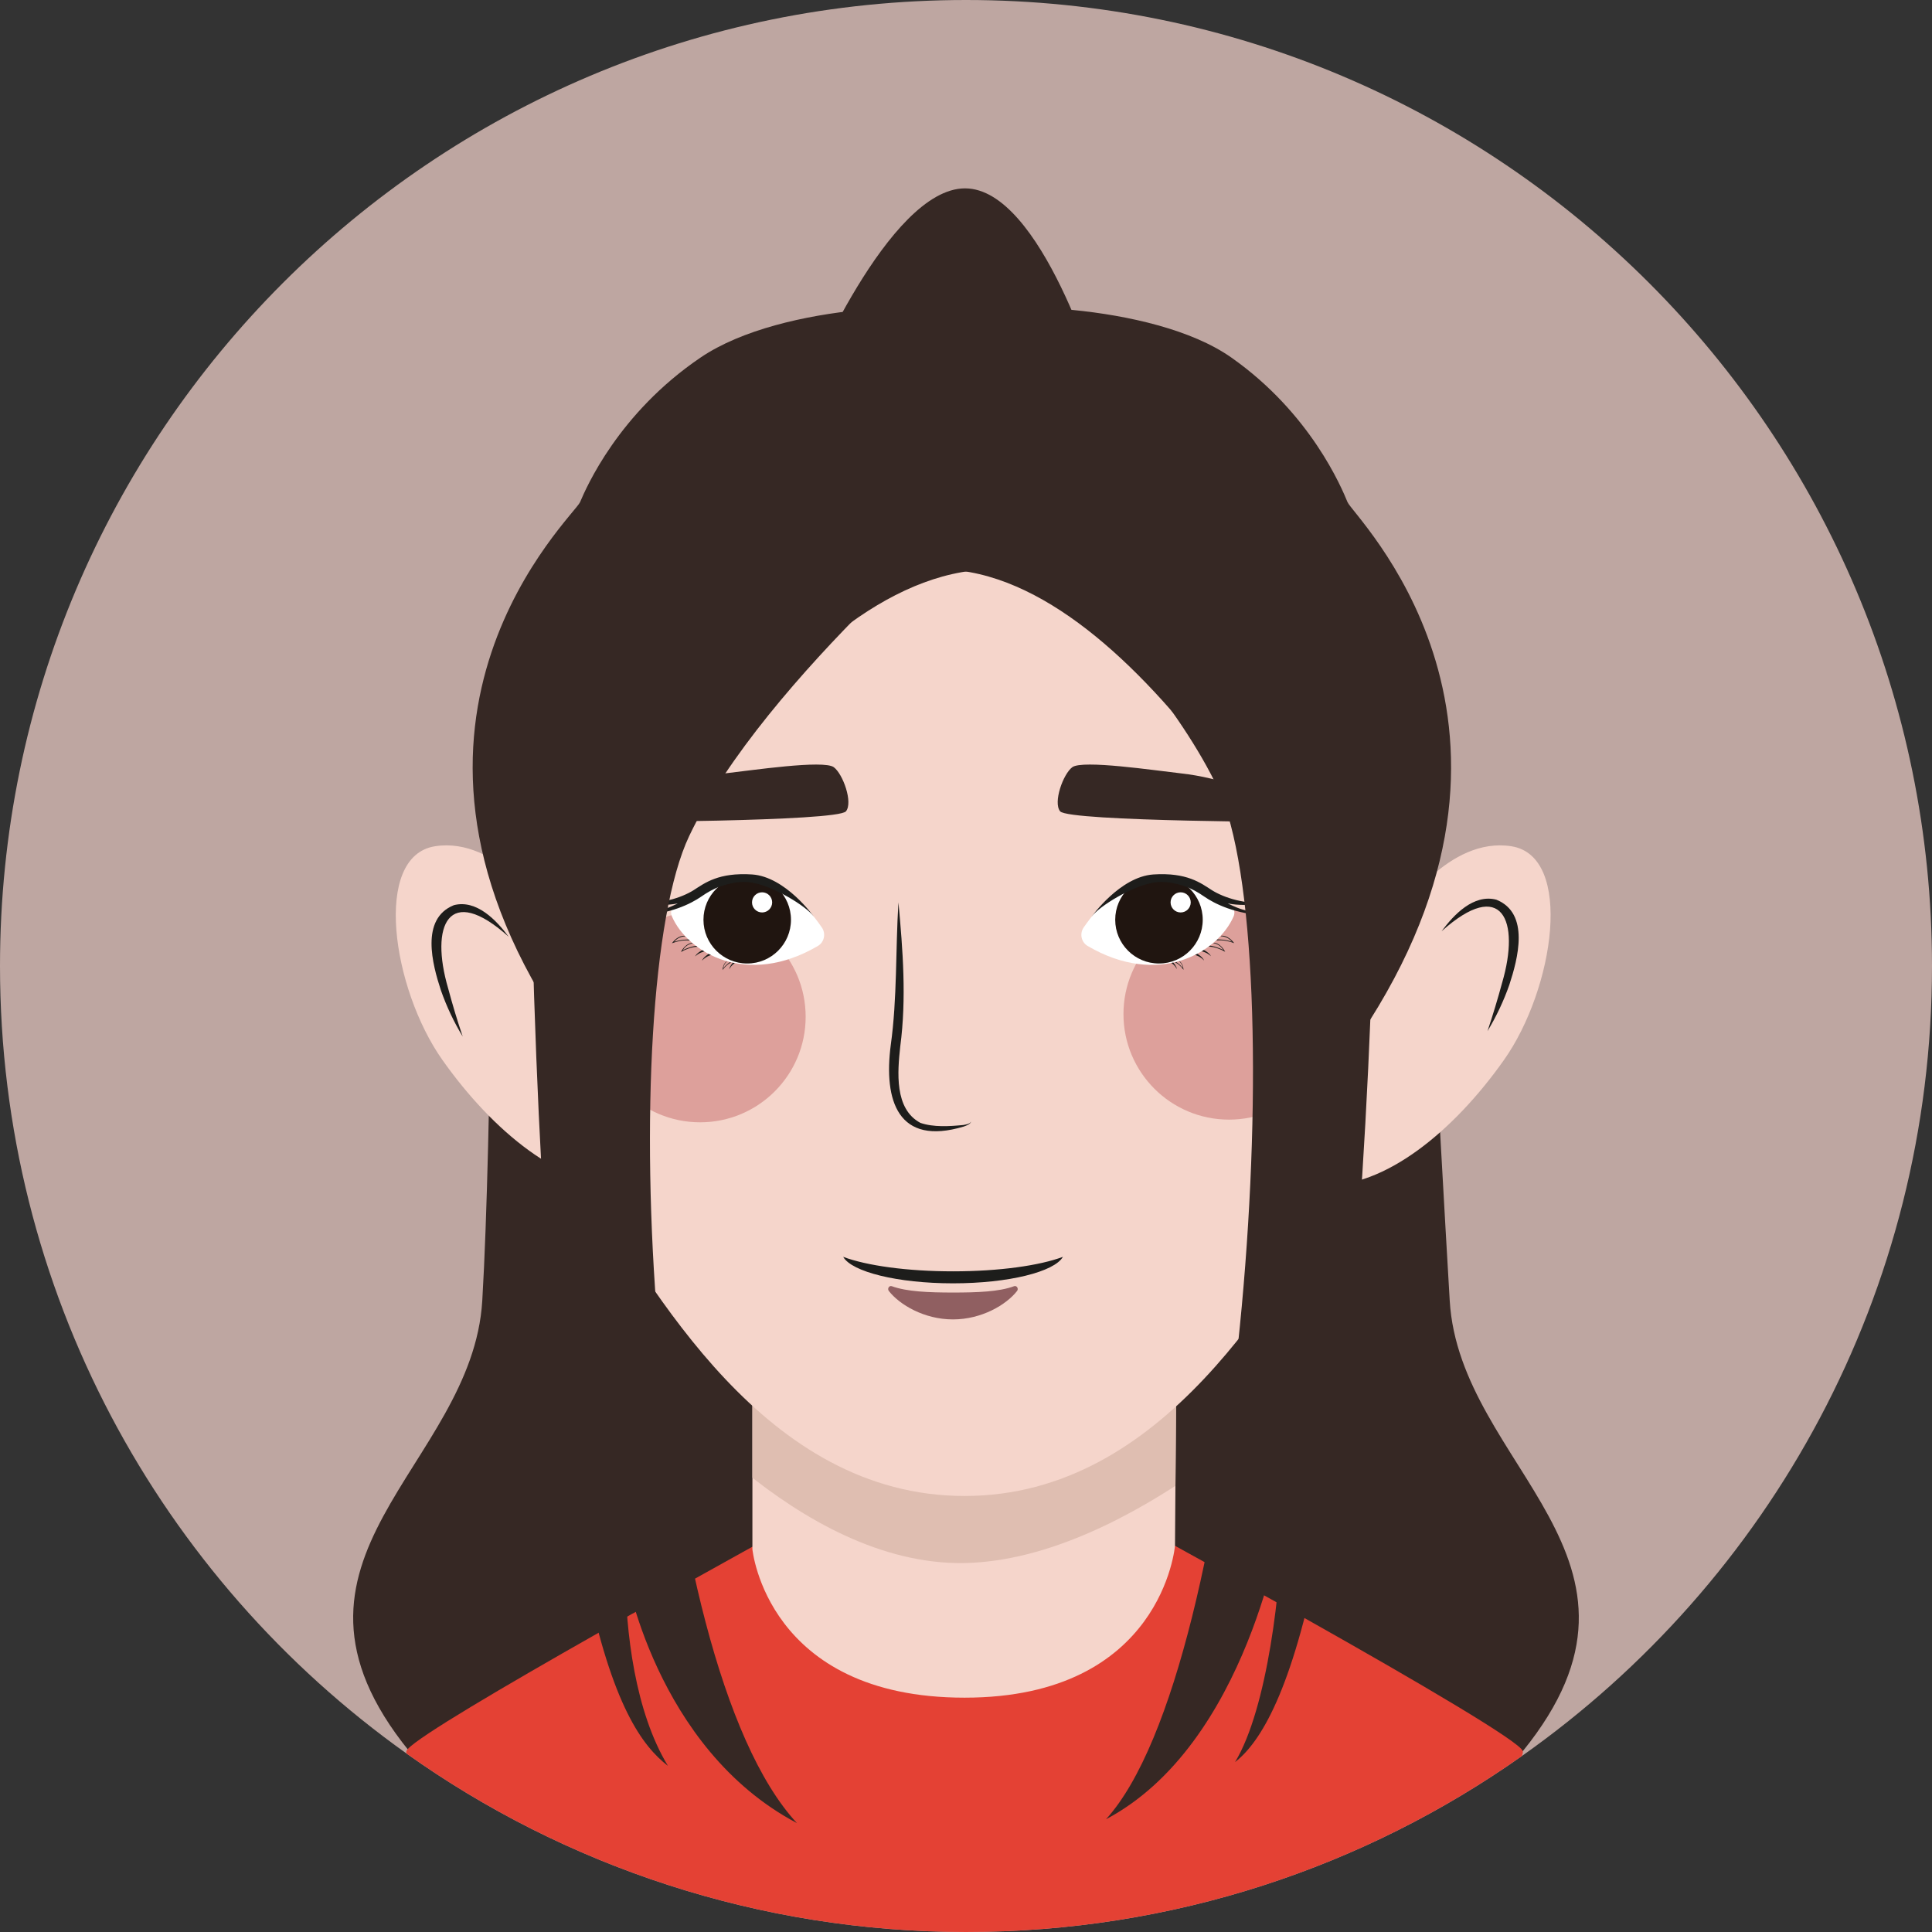 <?xml version="1.0" encoding="UTF-8"?>
<svg id="Calque_2" data-name="Calque 2" xmlns="http://www.w3.org/2000/svg" xmlns:xlink="http://www.w3.org/1999/xlink" viewBox="0 0 201.34 201.34">
  <rect x="0" y="0" width="201.34" height="201.34" fill="#333333" stroke="none"/>
  <defs>
    <style>
      .cls-1 {
        fill: #201510;
      }

      .cls-2 {
        fill: #dda09b;
      }

      .cls-3 {
        fill: #1d1d1b;
      }

      .cls-4 {
        fill: #fff;
      }

      .cls-5 {
        fill: #dfbeb1;
      }

      .cls-6 {
        fill: #362824;
      }

      .cls-7 {
        fill: #e44134;
      }

      .cls-8 {
        fill: #bea6a1;
      }

      .cls-9 {
        fill: #905f61;
      }

      .cls-10 {
        clip-path: url(#clippath);
      }

      .cls-11 {
        fill: #f5d5cb;
      }
    </style>
    <clipPath id="clippath">
      <path class="cls-11" d="M122.63,136.91h-44.22v24.54s1.49,15.47,22.11,15.47,21.93-15.84,21.93-15.84l.18-24.17Z"/>
    </clipPath>
  </defs>
  <g id="Calque_2-2" data-name="Calque 2">
    <g>
      <path class="cls-8" d="M201.34,100.67c0,34.03-16.89,64.12-42.74,82.33-16.38,11.56-36.36,18.34-57.93,18.34s-41.87-6.89-58.32-18.61C16.72,164.49,0,134.53,0,100.67,0,45.07,45.07,0,100.67,0s100.67,45.07,100.67,100.67Z"/>
      <g>
        <path class="cls-6" d="M147.99,79.68s2.06,38.5,3.09,55.86c1.02,17.36,23.91,26.85,7.62,46.95-30.25,15.51-57.48,8.53-57.48,8.53v-116.43l46.78,5.08Z"/>
        <path class="cls-6" d="M51.35,79.68s-.06,38.5-1.09,55.86-23.91,26.85-7.62,46.95c30.25,15.51,57.48,8.53,57.48,8.53v-116.43s-48.78,5.08-48.78,5.08Z"/>
        <path class="cls-7" d="M158.69,182.49c.03.12,0,.29-.09.51-16.38,11.56-36.36,18.34-57.93,18.34s-41.87-6.89-58.32-18.61c-.01-.1-.01-.18,0-.24.01-.05.06-.12.14-.21,1.18-1.32,9.72-6.36,19.9-12.13.98-.55,1.97-1.12,2.98-1.68.29-.17.59-.34.89-.49,2.03-1.16,4.11-2.32,6.18-3.47,6.72-3.75,13.37-7.41,18.51-10.22,4.66-2.54,8.07-4.4,9.18-5,.26-.14.39-.21.39-.21,0,0,.24.13.69.37,1.34.73,4.58,2.49,8.88,4.84,4.36,2.39,9.8,5.38,15.45,8.51,2.06,1.14,4.14,2.3,6.2,3.46.44.24.87.49,1.31.73.97.55,1.93,1.09,2.89,1.63,12.02,6.77,22.53,12.94,22.75,13.87Z"/>
        <g>
          <path class="cls-11" d="M122.63,136.91h-44.22v24.54s1.49,15.47,22.11,15.47,21.93-15.84,21.93-15.84l.18-24.17Z"/>
          <g class="cls-10">
            <path class="cls-5" d="M67.81,143.61h68.69s-18.53,18.94-35.98,19.28c-17.45.33-32.71-19.28-32.71-19.28Z"/>
          </g>
        </g>
        <path class="cls-11" d="M56.86,94.98s-4.99-7.81-11.52-6.79c-6.53,1.02-4.48,14.85.77,22.28,5.25,7.43,12.42,13.32,18.95,13.06s-8.19-28.55-8.19-28.55Z"/>
        <path class="cls-11" d="M145.98,94.98s4.99-7.81,11.52-6.79c6.53,1.02,4.48,14.85-.77,22.28-5.25,7.43-12.42,13.32-18.95,13.06-6.53-.26,8.19-28.55,8.19-28.55Z"/>
        <path class="cls-11" d="M52.29,77.6c1.13-25.25,22.2-45.43,48.23-45.43s47.1,20.18,48.23,45.43l-.1,5.12c-.72,9.95-2.88,31.74-8.4,40.31-7.26,11.26-18.88,32.87-39.73,32.87s-32.47-21.61-39.73-32.87c-5.53-8.57-7.68-30.38-8.4-40.32l-.1-5.11Z"/>
        <circle class="cls-2" cx="72.96" cy="105.96" r="11"/>
        <circle class="cls-2" cx="128.08" cy="105.68" r="11"/>
        <path class="cls-4" d="M70.24,94.41c1.78-1.77,8.68-7.48,15.41,2.25.44.64.25,1.54-.43,1.93-7.36,4.31-13.52.72-15.19-3.07-.17-.38-.1-.82.2-1.11Z"/>
        <path class="cls-4" d="M128.34,94.41c-1.78-1.77-8.68-7.48-15.41,2.25-.44.64-.25,1.54.43,1.93,7.36,4.31,13.52.72,15.19-3.07.17-.38.1-.82-.2-1.11Z"/>
        <circle class="cls-1" cx="77.87" cy="95.85" r="4.56"/>
        <circle class="cls-1" cx="120.78" cy="95.85" r="4.56"/>
        <path class="cls-3" d="M53.02,97.63c-6.33-5.68-8.22-1.12-6.32,5.36.45,1.68.95,3.36,1.52,5.03-.92-1.51-1.68-3.13-2.27-4.81-.89-2.71-2.17-7.46,1.35-8.88,2.37-.61,4.45,1.59,5.71,3.29h0Z"/>
        <path class="cls-3" d="M150.23,97.05c1.26-1.71,3.34-3.91,5.71-3.29,3.52,1.42,2.24,6.16,1.35,8.88-.59,1.68-1.35,3.29-2.27,4.81.56-1.68,1.07-3.36,1.52-5.03,1.91-6.5,0-11.03-6.32-5.36h0Z"/>
        <path class="cls-3" d="M93.63,94.04c.46,4.99.85,9.99.19,15-.29,2.66-.63,6.53,2.1,7.98,1.37.47,3.03.36,4.48.22.28-.06.64-.09.81-.36-.12.31-.49.41-.77.52-6.86,2.07-8.37-2.7-7.61-8.5.68-4.88.49-9.92.8-14.86h0Z"/>
        <circle class="cls-4" cx="79.42" cy="94.04" r="1.05"/>
        <circle class="cls-4" cx="123.04" cy="94.04" r="1.05"/>
        <path class="cls-6" d="M88.16,84.55c.75-.92-.31-3.89-1.27-4.6-1.07-.78-8.53.33-11.36.65-4.09.46-8.01,1.95-11.57,4.01l-1.85,1.07s25.17-.05,26.05-1.13Z"/>
        <path class="cls-6" d="M110.48,84.55c-.75-.92.31-3.89,1.27-4.6,1.07-.78,8.53.33,11.36.65,4.09.46,8.01,1.95,11.57,4.01l1.85,1.07s-25.17-.05-26.05-1.13Z"/>
        <path class="cls-3" d="M99.32,132.49c-4.82,0-9.03-.6-11.45-1.51.89,1.56,5.66,2.76,11.45,2.76s10.56-1.2,11.45-2.76c-2.43.91-6.64,1.51-11.45,1.51Z"/>
        <path class="cls-9" d="M99.32,134.7c-2.54,0-4.81-.09-6.38-.66-.28-.1-.5.26-.31.5,1.12,1.43,3.68,2.96,6.68,2.96s5.56-1.53,6.68-2.96c.19-.24-.03-.6-.31-.5-1.57.58-3.84.66-6.38.66Z"/>
        <path class="cls-3" d="M78.38,91.13c-3.49-.23-4.93.89-6.12,1.65-1.2.76-3.54,1.55-6,1.26,1.96.36,3.33.31,4.37.11-1.48.73-1.97.77-4.11,1.27,3.34-.15,5.47-1.23,6.57-1.99.63-.44,1.3-.82,2.02-1.07,1.02-.35,2.17-.57,3.27-.38,2.21.38,5.59,2.4,6.43,3.54,0,0-2.95-4.16-6.43-4.39Z"/>
        <path class="cls-3" d="M120.2,91.13c3.49-.23,4.93.89,6.12,1.65,1.2.76,3.54,1.55,6,1.26-1.96.36-3.33.31-4.37.11,1.48.73,1.97.77,4.11,1.27-3.34-.15-5.47-1.23-6.57-1.99-.63-.44-1.3-.82-2.02-1.07-1.02-.35-2.17-.57-3.27-.38-2.21.38-5.59,2.4-6.43,3.54,0,0,2.95-4.16,6.43-4.39Z"/>
        <g>
          <path class="cls-3" d="M71.75,97.91c-.15,0-.84,0-1.49.24.43-.56,1.08-.57,1.15-.57-.02-.02-.05-.05-.05-.05,0,0-.66-.13-1.34.77,1.1-.42,1.86-.28,1.86-.28-.04-.03-.08-.08-.13-.12Z"/>
          <path class="cls-3" d="M72.53,98.57c-.15.02-.76.12-1.37.46.34-.62.95-.71,1.03-.72-.03-.02-.05-.04-.05-.04,0,0-.64-.04-1.18.94,1.03-.58,1.72-.54,1.72-.54-.04-.03-.09-.06-.14-.1Z"/>
          <path class="cls-3" d="M76.07,100.27c-.08.05-.42.27-.69.64.04-.46.35-.69.39-.72-.02,0-.04,0-.04,0,0,0-.37.17-.43.9.45-.62.88-.78.88-.78-.03,0-.08-.02-.12-.03Z"/>
          <path class="cls-3" d="M73.18,99.02s-.58.3-.74.65c.46-.43.97-.51.97-.51l-.23-.14Z"/>
          <path class="cls-3" d="M76.37,100.33s-.35.38-.37.68c.22-.44.58-.64.58-.64l-.21-.04Z"/>
          <path class="cls-3" d="M73.85,99.41s-.56.34-.69.7c.42-.46.93-.58.93-.58l-.24-.12Z"/>
        </g>
        <g>
          <path class="cls-3" d="M126.89,97.9c.15,0,.84,0,1.49.24-.43-.56-1.08-.57-1.15-.57.02-.02.05-.05.05-.05,0,0,.66-.13,1.34.77-1.1-.42-1.86-.28-1.86-.28.04-.03.08-.08.13-.12Z"/>
          <path class="cls-3" d="M126.11,98.55c.15.02.76.12,1.37.46-.34-.62-.95-.71-1.03-.72.03-.02.05-.04.05-.04,0,0,.64-.04,1.18.94-1.03-.58-1.72-.54-1.72-.54.04-.03.09-.06.14-.1Z"/>
          <path class="cls-3" d="M122.57,100.25c.08.05.42.27.69.64-.04-.46-.35-.69-.39-.72.02,0,.04,0,.04,0,0,0,.37.17.43.9-.45-.62-.88-.78-.88-.78.03,0,.08-.02.12-.03Z"/>
          <path class="cls-3" d="M125.46,99s.58.3.74.65c-.46-.43-.97-.51-.97-.51l.23-.14Z"/>
          <path class="cls-3" d="M122.27,100.31s.35.38.37.68c-.22-.44-.58-.64-.58-.64l.21-.04Z"/>
          <path class="cls-3" d="M124.79,99.4s.56.34.69.7c-.42-.46-.93-.58-.93-.58l.24-.12Z"/>
        </g>
        <path class="cls-6" d="M95.19,46.11s23.89,19.5,31.73,36.03,2.68,91.7-11.66,107.45c14.81-7.83,18.32-30.91,18.32-30.91-.03,6.47-1.47,19.34-4.87,24.95,5.28-4.09,13.18-21.32,14.74-98.55-2.53-21.4-30.67-39.57-48.26-38.97Z"/>
        <path class="cls-6" d="M103.55,51.1s-23.89,19.5-31.73,36.03-4.56,85.82,11.23,102.86c-14.81-7.83-17.89-26.32-17.89-26.32.03,6.47,1.04,14.74,4.45,20.36-5.28-4.09-12.75-16.73-14.31-93.96,2.53-21.4,30.67-39.57,48.26-38.97Z"/>
        <path class="cls-6" d="M100.13,32.83c1.73-1.49,19.91-1.4,28.19,4.43,8.28,5.82,11.5,13.59,12.11,15.07s22.39,22.31,2.3,54.04c-2.91-6.11-21.95-44.21-42.6-46.89.66-17.23,0-26.65,0-26.65Z"/>
        <path class="cls-6" d="M101.21,32.83c-1.8-1.49-19.61-1.4-28.2,4.43-8.59,5.82-11.93,13.59-12.56,15.07s-23.22,22.31-2.39,54.04c3.02-6.11,21.73-44.21,43.15-46.89-.68-17.23,0-26.65,0-26.65Z"/>
        <path class="cls-6" d="M84.08,40.18s8.49-20.55,16.49-20.55,13.99,20.55,13.99,20.55h-30.48Z"/>
      </g>
    </g>
  </g>
</svg>